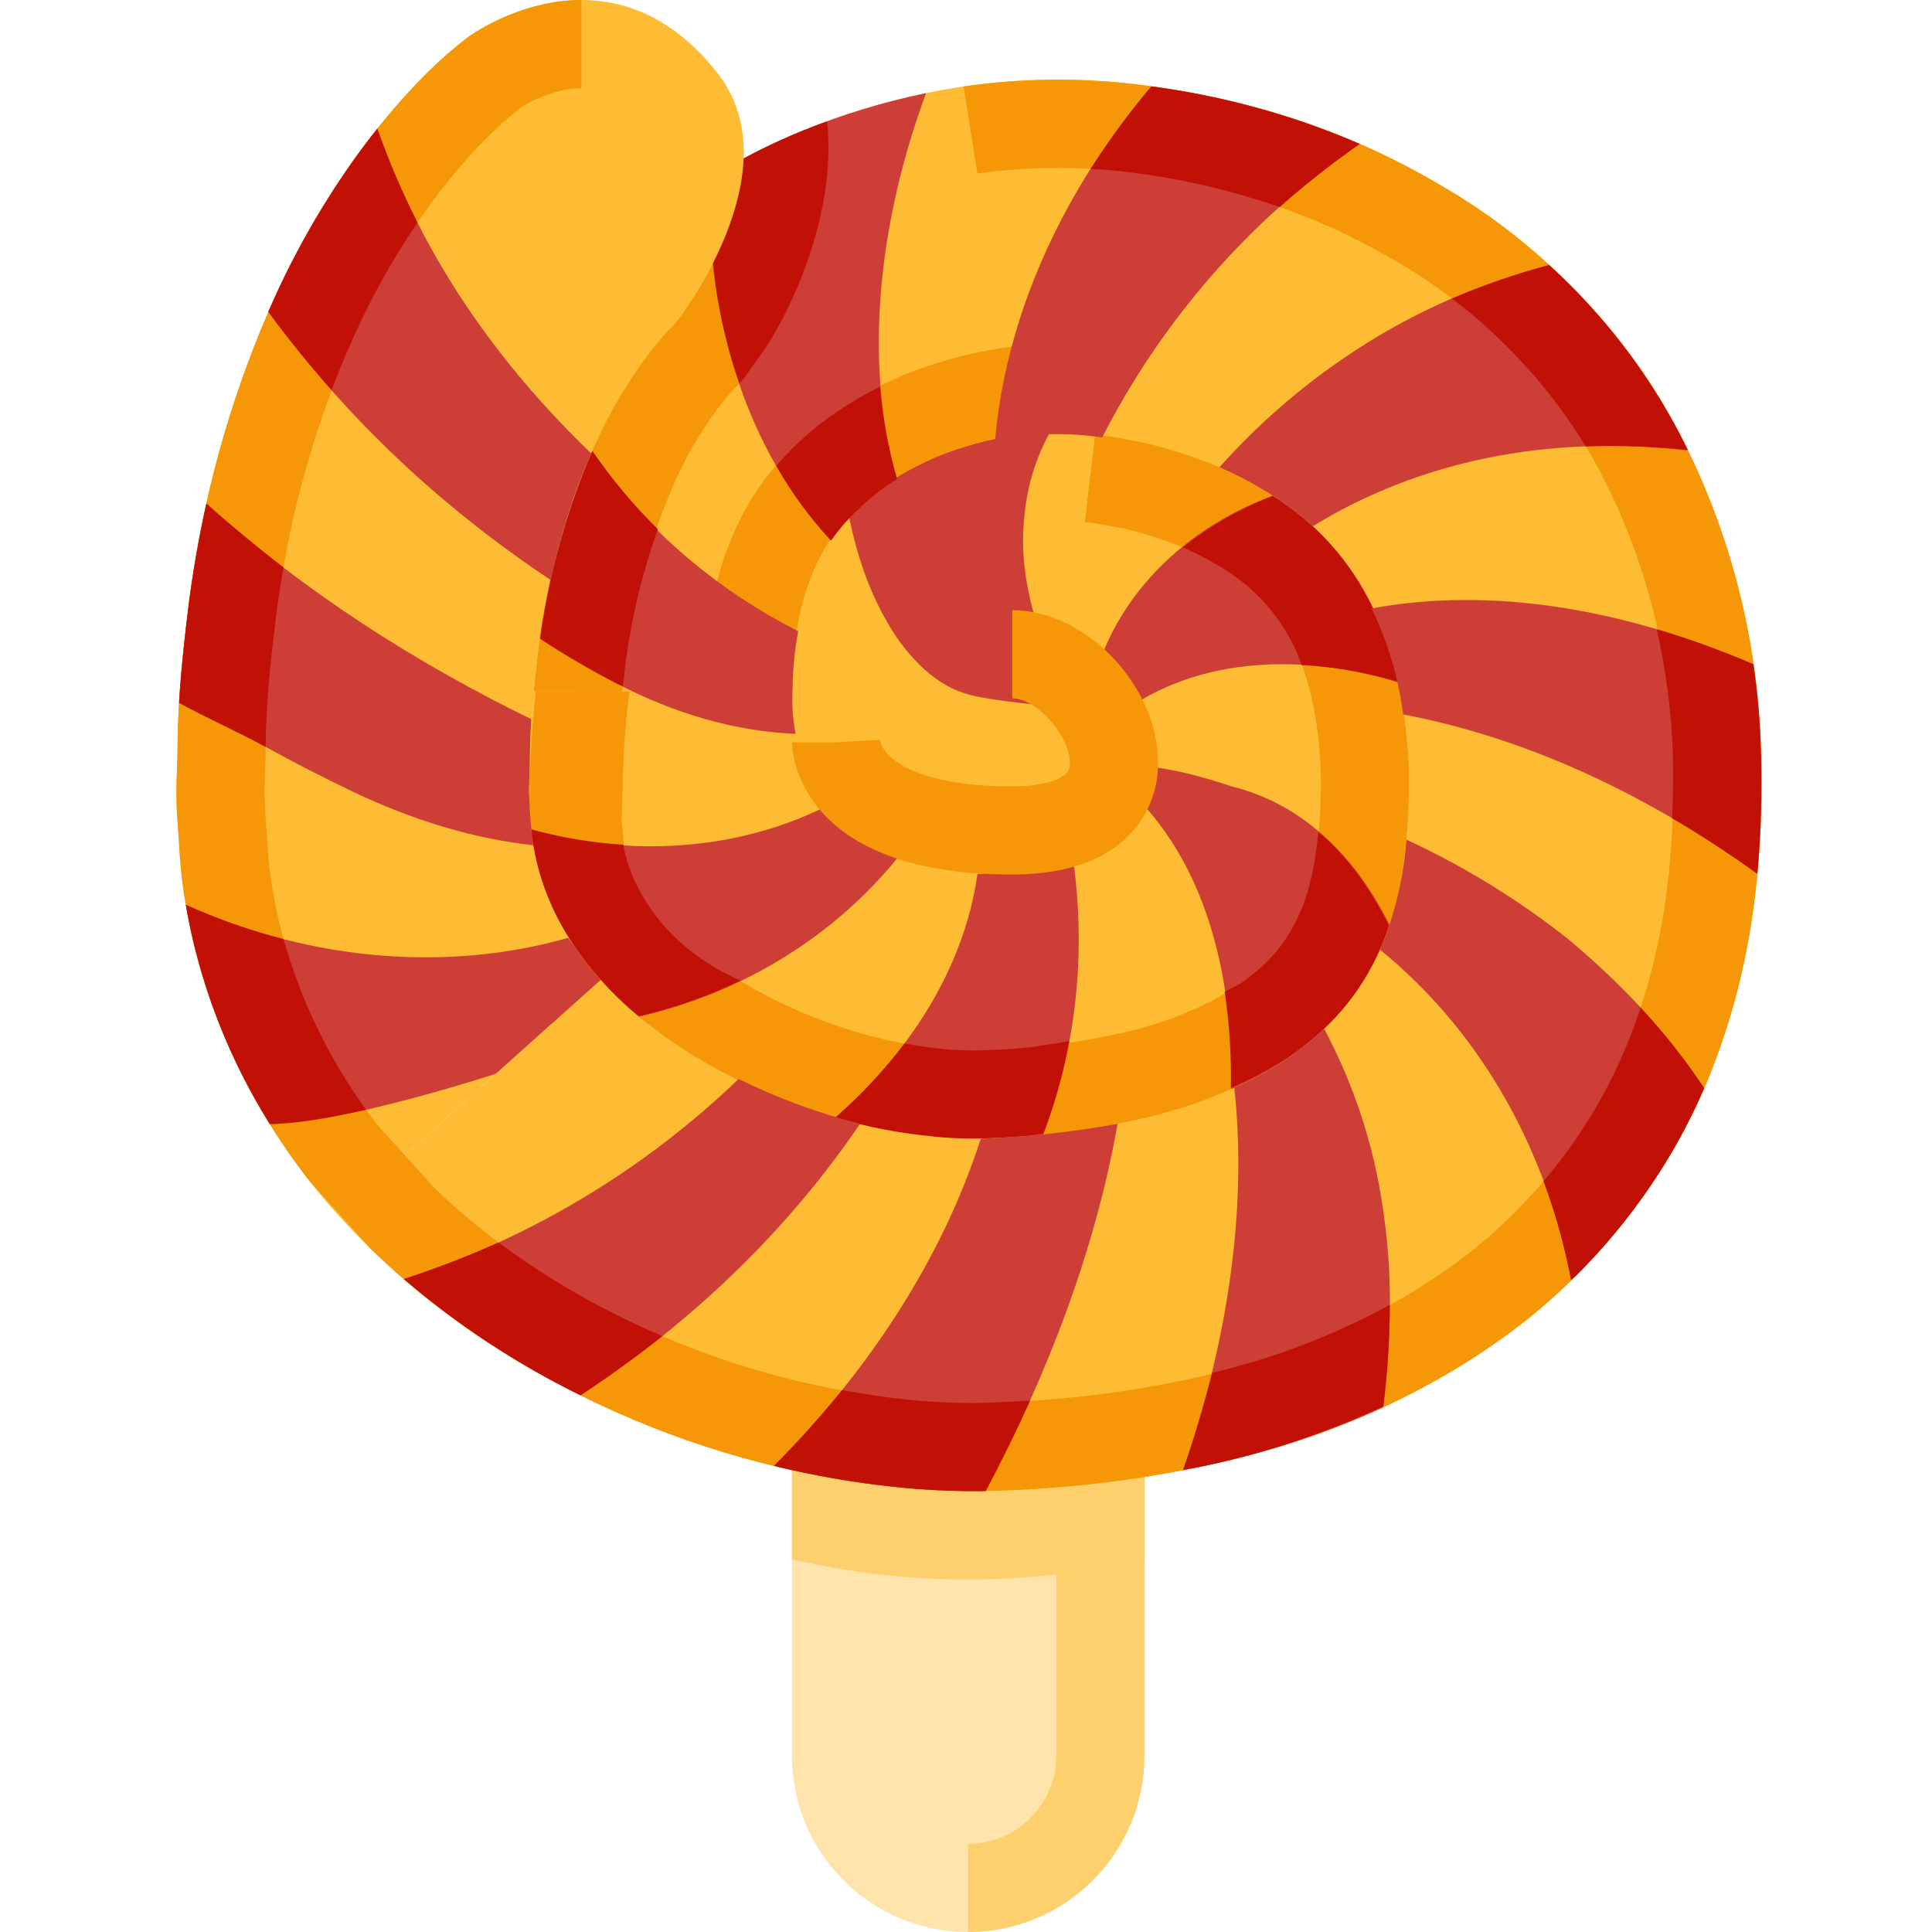 <svg height="467pt" viewBox="-42 0 467 467.708" width="467pt" xmlns="http://www.w3.org/2000/svg"><path d="m192.023 169.043c23.566 0 42.668 19.102 42.668 42.664v213.336c0 23.562-19.102 42.664-42.668 42.664-23.562 0-42.664-19.102-42.664-42.664v-213.336c0-23.562 19.102-42.664 42.664-42.664zm0 0" fill="#fee3aa"/><path d="m192.023 169.043c-23.562 0-42.664 19.102-42.664 42.664v165.746c28.066 6.562 57.266 6.562 85.332 0v-165.746c0-23.562-19.102-42.664-42.668-42.664zm0 0" fill="#fdcf6d"/><path d="m192.023 467.707v-21.332c11.777-.012 21.324-9.555 21.336-21.332v-225.836h21.332v225.836c-.027 23.551-19.113 42.637-42.668 42.664zm0 0" fill="#fdcf6d"/><path d="m316.168 159.766c-4.121-16.652-12.316-32.023-23.844-44.727-12.242-13.523-28.082-23.281-45.668-28.133-8.734-2.434-17.766-3.648-26.832-3.609-10.012.215-20.27 1.602-29.637 5.531-10.836 4.453-16.062 7.98-23.031 12.801-6.668 4.77-12.785 10.273-18.234 16.402-6.734 7.473-12.121 16.062-15.918 25.383-2.809 5.957-4.254 14.531-4.66 22.562l-64.117-1.617c-1.645 27.992 8.297 61.371 28.129 84.738 19.711 23.836 46.035 39.098 75.652 45.406 15.176 3.121 30.812 3.32 46.062.578 13.98-2.449 27.547-6.848 40.305-13.07 13.402-6.41 25.66-14.984 36.277-25.375 11.168-11.105 21.93-26.312 26.773-45.93 4.586-22 2.223-34.789-1.258-50.941zm0 0" fill="#fdbc34"/><path d="m127.609 72.043-4.125 6.098c-1.891 1.844-2.898 2.941-3.953 4.16-2.395 2.785-4.621 5.707-6.672 8.758-4.398 6.453-8.152 13.32-11.211 20.508-6.844 15.965-11.395 32.816-13.52 50.055-1.285 9-2.016 18.07-2.195 27.16l-.176 6.297c-.16 2.289-.121 4.586.109 6.871.199 1.324.266 2.762.352 4.508.004 1.527.16 3.047.461 4.543 2.262 13.047 7.922 24.492 17.316 35.004l7.484 8.371 16.766-14.965-7.484-8.387c-6.605-7.383-10.402-14.965-12.113-25.98-.09-2.152-.242-4.312-.504-6.156-.066-.77.02-1.758.129-4.281l.133-5.793c.188-8.152.859-16.285 2.02-24.359 1.863-15.184 5.867-30.027 11.895-44.086 2.523-5.891 5.609-11.523 9.215-16.824 1.543-2.293 3.223-4.488 5.027-6.582.703-.824 1.359-1.527 3.906-4.234l5.75-8.09zm0 0" fill="#f59707"/><path d="m194.023 275.656-3.5-.082c-2.703-.012-5.402-.199-8.082-.562-29.875-2.867-61.957-18.086-79.375-37.812l-7.105-8.043 15.961-14.145 7.125 8.051c13.664 15.469 41.375 28.406 65.914 30.77 1.898.262 3.812.398 5.73.406l3.375.086c2.082-.062 6.188-.18 9.77-.512 7.465-.535 14.883-1.559 22.211-3.074 12.77-2.539 23.852-6.969 32.145-12.812 7.23-5.125 11.645-10.613 14.707-18.344 3.293-8.082 4.812-19.688 4.461-33.633-1.168-24.594-8.855-39.812-24.918-49.117-8.77-5.32-20.418-9.102-32.168-10.477l2.5-21.188c14.898 1.75 29.293 6.477 40.543 13.32 22.207 12.855 33.832 34.699 35.355 66.68.457 17.094-1.625 31.664-5.98 42.375-4.543 11.457-11.605 20.312-22.188 27.801-10.73 7.562-24.625 13.199-40.23 16.301-8.148 1.688-16.402 2.832-24.707 3.43-3.855.363-8.5.5-11.543.582zm0 0" fill="#f59707"/><path d="m217.152 170.785c-3.547.809-21.773-1.559-25.008-2.664-7.043-1.875-12.707-7.168-17.273-13.594-8.953-13.18-13.047-30.355-14.012-48.008 4.086-3.418 8.406-6.543 12.93-9.359 2.266-1.441 4.727-2.785 7.156-4.121 3.004-1.57 6.086-2.977 9.242-4.211 12.125-5.211 27.34-6.16 38.754-5.164-13.008 13.164-22.672 24.172-23.586 45.031-.914 20.855 11.797 42.09 11.797 42.09zm0 0" fill="#cd3e36"/><path d="m175.027 207.562c-6.465-2.91-12.195-7.238-16.758-12.664-26.156 13.332-60.062 13.711-91.848-1.297 3.77 20.406 12.699 39.512 25.934 55.496 35.133-2.379 64.172-18.668 82.672-41.535zm19.25 4.008c-4.062 29.062-24.953 56-54.656 73.633 17.754 8.039 38.227 12.91 59.602 11.559 18.379-29.656 22.465-62.438 17.793-91.469-7.34 3.488-16.105 6.027-22.738 6.277zm81.711-11.02c-5.824-4.816-12.648-8.273-19.977-10.121-7.309-2.395-14.277-4.352-21.668-4.984.328 1.434.133 3.457.336 4.898-.312-.016.117-.031-.133.051.082.145-.219 1.137-1.602 2.848 20.512 20.988 25.699 55.273 21.43 88.77 16.797-8.547 33.262-19.43 47.094-37.91-4.473-17.52-13.082-33.562-25.48-43.551zm43.086-25.203c-2.328-20.461-10.566-42.66-26.75-60.309-37.418.953-65.789 25.465-70.695 53.645 3.098.516 5.484 1.293 7.637 3.848 23.492-17.266 59.469-14.777 89.809 2.816zm0 0" fill="#cd3e36"/><path d="m293.844 223.988c-4.434-8.895-10.059-16.75-17.039-22.621-.676 7.129-1.93 13.367-3.906 18.215-3.062 7.73-7.477 13.219-14.707 18.344-1.172.828-2.789 1.395-4.07 2.164 1.145 7.695 1.645 15.473 1.492 23.25 5.203-2.195 10.188-4.875 14.891-7.996 10.582-7.488 17.645-16.344 22.188-27.801.441-1.09.758-2.387 1.152-3.555zm0 0" fill="#c11107"/><path d="m203.836 253.812c-3.582.332-7.688.449-9.77.512l-3.375-.086c-1.918-.008-3.832-.145-5.73-.406-2.75-.266-5.547-.703-8.352-1.223-4.973 6.574-10.617 12.613-16.844 18.02 7.41 2.148 15 3.617 22.676 4.383 2.68.363 5.379.551 8.082.562l3.5.082c3.043-.082 7.688-.219 11.543-.582 1.535-.109 3.133-.5 4.68-.652 2.742-7.25 4.828-14.734 6.234-22.359-4.215.625-8.434 1.453-12.645 1.75zm0 0" fill="#c11107"/><path d="m136.914 237.379c-22.887-10.078-27.66-28.441-28.266-32.336-.008-.188-.035-.348-.047-.535-7.695-.492-15.32-1.781-22.754-3.844.027.371-.023.961.02 1.281.199 1.328.266 2.766.352 4.512.004 1.527.16 3.047.461 4.543 2.262 13.047 7.922 24.492 17.316 35.004l1.371 1.535c2.332-.402 4.422-1.238 6.676-1.781.09.074.156.156.242.23 8.5-1.953 16.762-4.84 24.629-8.609zm0 0" fill="#c11107"/><path d="m265.82 120.012c-7.863 3.098-15.242 7.309-21.906 12.504 2.941 1.23 5.793 2.676 8.527 4.316.789.457 1.547.938 2.293 1.43 8.375 5.352 14.727 13.348 18.047 22.715 7.891.449 15.699 1.789 23.285 3.996-4.5-20.168-14.52-35.004-30.246-44.961zm0 0" fill="#c11107"/><path d="m364.285 105.023c-12.887-25.027-33.961-46.344-57.48-59.941-23.562-14.02-48.625-21.613-74.441-24.703-13.738-1.633-27.633-1.457-41.328.527-13.543 2.023-26.793 5.68-39.457 10.887-25.426 10.336-50.191 29.238-66.105 54.855-15.824 25.652-21.695 54.848-21.562 80.668l85.336.18c.43-29.723 10.836-46.348 35.047-56.891 6.137-2.492 12.543-4.262 19.09-5.262 6.426-.941 12.945-1 19.383-.176 14.473 1.695 29.027 6.312 40.344 13.211 23.07 13.344 34.082 35.48 35.578 67.031.406 15.531-1.293 30.555-5.953 42.07-4.648 11.641-11.77 20.449-22.246 27.895-10.453 7.355-24.316 13.105-40.152 16.258-8.094 1.688-16.293 2.832-24.539 3.434-4.074.367-8.746.504-12.484.574-3.469.008-6.938-.184-10.387-.578-29.703-2.852-62.406-18.098-79.863-37.867l-63.555 56.945c18.316 20.332 40.098 34.945 62.684 45.609 22.73 10.758 47.121 17.59 72.129 20.207 6.645.723 13.32 1.059 20.004 1.012 6.402-.113 11.891-.312 17.926-.816 12.004-.883 23.941-2.562 35.723-5.027 23.887-4.906 48.766-13.98 71.59-29.941 22.828-15.707 42.273-39.77 52.395-65.992 10.402-26.332 12.684-52.516 11.984-77.422-.668-26.738-7.391-52.977-19.656-76.746zm0 0" fill="#fdbc34"/><path d="m108.305 167.41c.281-2.562.555-5.137.867-7.641 1.766-14.414 5.57-28.504 11.289-41.852 2.398-5.594 5.328-10.941 8.75-15.969 1.465-2.18 3.059-4.266 4.773-6.25.664-.781 1.289-1.449 3.707-4.023l5.457-7.676c6.613-10.297 18.105-32.184 15.262-54.543-2.27.82-4.582 1.414-6.832 2.336-4.824 2.07-9.535 4.406-14.105 6.992-.66 13.539-7.855 26.809-11.988 33.258l-3.344 4.941c-.375.551-.801 1.066-1.273 1.539-1.359 1.352-2.188 2.262-3.051 3.258-2.273 2.641-4.391 5.418-6.332 8.312-4.176 6.125-7.742 12.648-10.648 19.469-6.496 15.156-10.816 31.156-12.832 47.52-.414 3.363-.801 6.812-1.152 10.281zm0 0" fill="#f59707"/><path d="m149.797 157.906-21.211-2.188c3.23-31.5 18.312-52.082 47.418-64.781 7.781-3.168 15.906-5.418 24.207-6.699 8.398-1.25 14.938-1.289 24.898-.281l-2.168 21.23c-6.496-.848-13.078-.793-19.562.156-6.551 1.004-12.961 2.77-19.105 5.262-21.645 9.445-32.039 23.625-34.477 47.301zm0 0" fill="#f59707"/><path d="m150.879 152.816c-26.301-13.352-50.625-36.152-63.234-68.605-11.258 16.66-17.469 35.543-20.75 53.496 12.184 11.605 26.027 20.586 39.984 27.727 13.902 7.266 28.742 11.637 43.371 12.215-.711-3.668-.953-7.41-.719-11.137.047-4.598.496-9.18 1.348-13.695zm0 0" fill="#cd3e36"/><path d="m101.043 109.137c-.059.141-.148.289-.207.426-6.113 14.387-10.266 29.531-12.34 45.027 5.926 3.945 12.062 7.566 18.383 10.844.516.27 1.051.465 1.57.727.23-2.145.461-4.297.723-6.391 1.48-10.793 4.07-21.406 7.73-31.668-5.891-5.793-11.199-12.145-15.859-18.965zm0 0" fill="#c11107"/><path d="m174.691 115.562c-8.027-28.008-4.352-61.977 7.141-93.012-10.348 2.137-20.477 5.23-30.254 9.242-6.949 2.84-13.664 6.219-20.086 10.109-.461.613-1.031 1.137-1.68 1.547-1.484 34.105 8.996 65.809 28.809 87.227 4.168-6.168 9.656-11.332 16.07-15.113zm0 0" fill="#cd3e36"/><path d="m137.691 91.676 5.457-7.676c6.504-10.129 17.066-32.617 14.715-54.621-2.102.766-4.199 1.559-6.285 2.414-4.754 1.938-9.402 4.129-13.918 6.57-.508 8.523-4.281 18.223-7.488 24.836.953 10.094 3.125 20.035 6.465 29.605.367-.391.547-.586 1.055-1.129zm0 0" fill="#c11107"/><path d="m170.633 93.625c-10.281 5.18-18.598 11.52-25.051 19.156 3.711 6.516 8.156 12.582 13.246 18.086 1.977-2.828 4.258-5.426 6.809-7.754.129-.125.25-.254.379-.379 2.66-2.508 5.562-4.746 8.664-6.684.047-.027.074-.062.121-.094-2.098-7.293-3.492-14.77-4.168-22.332zm0 0" fill="#c11107"/><path d="m121.617 77.637s-.309.32-.859.977c-.961.961-1.973 2.02-3.027 3.285-2.238 2.578-4.309 5.293-6.203 8.129-4.223 6.215-7.828 12.824-10.77 19.738-6.449 15.059-10.742 30.957-12.758 47.215-1.016 8.473-2.066 17.02-2.074 25.863.02 4.078-.488 9.516-.078 12.473.465 3.082.191 6.359.898 9.309 2.047 11.961 7.418 22.621 16.316 32.57l-63.555 56.945c-18.301-20.09-32.262-46.918-36.867-75.09-1.391-6.98-1.48-13.965-2.082-20.961-.5-7.16.07-11.891.074-17.957.09-11.453 1.371-23.156 2.832-34.793 3.082-24.082 9.535-47.613 19.168-69.898 5.062-11.758 11.242-23 18.453-33.578 3.773-5.586 7.883-10.938 12.309-16.02 2.223-2.613 4.688-5.246 7.328-7.871 3.27-3.297 6.77-6.367 10.469-9.176 0 0 33.754-24.812 60.172 8.922 18.602 23.754-9.746 59.918-9.746 59.918zm0 0" fill="#fdbc34"/><path d="m194.484 360.969c-6.738.047-13.469-.289-20.168-1-25.008-2.633-49.391-9.469-72.125-20.219-21.145-10-39.562-22.582-54.77-37.406l-14.773-16.355c-15.727-20.188-26.207-43.75-30.02-66.938-.848-4.797-1.387-9.641-1.605-14.508l-.477-6.586c-.227-3.773-.25-7.555-.062-11.332.082-2.488.145-4.406.145-6.488.105-11.012 1.207-21.867 2.832-34.805 3.105-24.074 9.559-47.602 19.168-69.895 5.078-11.75 11.262-22.996 18.457-33.582 3.781-5.578 7.895-10.926 12.312-16.012 2.211-2.605 4.688-5.238 7.293-7.863 3.293-3.281 6.793-6.348 10.48-9.18 3.625-2.438 14.207-8.801 27.227-8.801v21.332c-5.812 0-11.707 2.805-14.477 4.586-2.832 2.188-5.527 4.555-8.062 7.082-2.23 2.23-4.336 4.426-6.273 6.73-3.887 4.465-7.5 9.164-10.812 14.07-6.465 9.473-12.004 19.543-16.539 30.074-8.844 20.477-14.777 42.086-17.625 64.207-1.5 12.117-2.543 22.273-2.648 32.156 0 2.281-.062 4.48-.145 6.68-.16 3.18-.152 6.371.02 9.551l.461 6.176c.152 4.246.598 8.473 1.332 12.656 3.293 20.023 12.293 40.168 25.375 57.012l13.793 15.262c13.02 12.664 29.5 23.906 48.477 32.875 20.66 9.762 42.82 15.961 65.543 18.332 5.84.625 11.711.91 17.582.855 5.543-.105 10.562-.281 16.211-.75 11.109-.82 22.156-2.375 33.062-4.656 24.164-4.969 45.602-13.906 63.75-26.574 19.914-13.719 36.164-34.207 44.664-56.23 7.961-20.145 11.293-42.062 10.523-69.062-.57-23.516-6.469-46.602-17.25-67.508-10.668-20.699-28.625-39.398-49.355-51.367-19.855-11.82-41.457-18.969-66.145-21.926-11.84-1.352-23.801-1.207-35.605.426l-3.332-21.062c13.738-1.965 27.672-2.152 41.457-.551 27.73 3.324 52.062 11.406 74.418 24.707 24.062 13.898 45.039 35.773 57.477 59.949 12.289 23.758 19.012 50 19.668 76.738.855 29.969-2.957 54.574-11.98 77.418-9.977 25.855-29.082 49.938-52.375 66-20.5 14.301-44.602 24.387-71.602 29.938-11.789 2.461-23.723 4.141-35.73 5.031-6 .488-11.438.688-17.77.812zm0 0" fill="#f59707"/><g fill="#cd3e36"><path d="m96.402 228.625c-.398-.531-.797-1.066-1.215-1.586-28.125 8.027-61.273 6.102-92.547-7.992.008.059.02.113.031.168.195 1.199.43 2.387.66 3.578 2.594 12.773 6.832 25.16 12.609 36.84 2.141 4.289 4.488 8.449 6.992 12.484 17.492.02 54.742-12.176 54.742-12.176l25.387-22.746c-2.422-2.695-4.645-5.559-6.66-8.57zm0 0"/><path d="m86.258 174.098c-.414 5.77-.324 11.699-.555 17.543.121 4.344.469 8.676 1.043 12.984-14.648-1.613-29.266-6.09-43.711-12.988-14.395-6.891-28.395-14.582-41.934-23.031 1.18-15.461 2.926-31.035 6.555-46.664 24.16 21.754 51.156 38.777 78.602 52.156zm0 0"/><path d="m100.758 109.766c-4.316 9.855-7.598 20.133-9.793 30.664-25.516-17.031-48.914-38.254-68.332-64.988 6.824-15.855 15.688-30.754 26.367-44.316 11.105 31.859 29.945 57.648 51.758 78.641zm0 0"/><path d="m331.941 64.371c-15.848 4.129-30.949 10.723-44.75 19.535-12.73 8.117-24.281 17.949-34.332 29.215 3.535 1.516 6.961 3.27 10.25 5.258 4.434 2.547 8.578 5.574 12.352 9.023 25.352-15.629 56.641-22.25 90.496-18.371-8.582-16.512-19.82-32.457-34.016-44.66zm0 0"/><path d="m381.773 160.715c-30.539-13.18-62.84-18.848-92.086-13.414 3.918 8.082 6.496 16.742 7.633 25.648 29.609 5.637 58.676 19.07 85.59 38.473 1.551-16.891 1.168-33.902-1.137-50.707zm0 0"/><path d="m337.281 227.352c-12.051-9.547-25.191-17.625-39.148-24.07-.633 8.285-2.453 16.434-5.398 24.199-.328.82-.672 1.625-1.023 2.414 22.973 18.715 39.793 46.129 46.328 80.012 9.484-9.254 17.695-19.727 24.426-31.145.508-.883 1.012-1.766 1.5-2.656v-.004c2.273-4.137 4.309-8.402 6.098-12.77-9.156-14.113-21.094-26.227-32.781-35.98zm0 0"/><path d="m247.973 355.125c15.363-3.09 30.316-7.941 44.566-14.457 1.988-16.664 2.293-32.375-.105-48.035-2.164-15.242-6.98-29.984-14.23-43.566-.02.02-.043.035-.062.051-2.402 2.262-4.957 4.352-7.652 6.258-4.395 3.055-9.059 5.707-13.938 7.914l-.094.051c3.203 29.676-1.695 61.699-12.406 92.566 1.309-.254 2.613-.512 3.922-.781zm0 0"/><path d="m145.148 354.832c16.707 4.219 33.887 6.281 51.117 6.133 15.234-28.688 26.629-58.828 31.926-88.902-10.934 1.988-21.992 3.184-33.098 3.574-9.23 28.656-26.664 55.652-49.945 79.195zm0 0"/><path d="m136.461 261.203c-22.898 22.004-50.469 38.551-80.66 48.402 13.043 11.043 27.383 20.453 42.707 28.027 27.605-18.246 50.258-40.41 67.34-65.586-10.152-2.574-20-6.207-29.387-10.844zm0 0"/><path d="m224.477 105.902c-8.621-1.289-17.406-1.031-25.938.766 2.547-29.605 15.805-59.73 37.492-85.312 17.246 2.363 34.102 7.031 50.105 13.875-26.059 18.121-47.238 42.395-61.66 70.672zm0 0"/></g><path d="m46.262 268.641c-9.031-12.484-15.793-26.461-19.961-41.293-8.113-2.082-16.027-4.859-23.66-8.301 0 .008-.008.016-.008.02 3.277 18.836 10.195 36.852 20.367 53.039 6.137-.102 15.008-1.582 23.262-3.465zm0 0" fill="#c11107"/><path d="m354.809 243.914c-.836 2.535-1.746 5.039-2.723 7.512-.438 1.141-.906 2.27-1.391 3.398-4.859 11.289-11.391 21.785-19.379 31.129 2.871 7.754 5.094 15.73 6.648 23.852.328-.312.68-.594 1.062-.836 13.199-13.062 23.789-28.523 31.203-45.551-4.617-6.898-9.773-13.422-15.422-19.504zm0 0" fill="#c11107"/><path d="m106.707 318.211c-9.949-4.965-19.441-10.797-28.371-17.426-7.496 3.336-15.156 6.289-22.953 8.848 13.016 11.141 27.379 20.598 42.754 28.148 6.59-4.383 13.891-9.57 19.848-14.336-2.238-.961-4.477-1.953-6.711-2.996-1.484-.703-2.945-1.422-4.398-2.152-.059-.027-.113-.055-.168-.086zm0 0" fill="#c11107"/><path d="m176.816 338.781c-5.184-.551-10.273-1.34-15.316-2.258-5.191 6.395-10.703 12.52-16.516 18.355 9.656 2.344 19.457 4.039 29.336 5.078 6.621.719 13.277 1.059 19.938 1.012.484-.012.969-.031 1.449-.035.199-.004.383-.016.582-.02 3.836-7.227 7.414-14.516 10.734-21.863-4.227.273-8.309.504-12.625.586-5.871.055-11.742-.23-17.582-.855zm0 0" fill="#c11107"/><path d="m3.461 145.332c-1.137 9.047-2.008 17.07-2.469 24.848 6.742 3.648 15.41 7.609 20.957 10.637 0-.195.012-.379.012-.578.105-9.883 1.148-20.039 2.648-32.156.488-3.609 1.047-7.18 1.676-10.711-6-4.598-12.906-10.309-18.672-15.441-1.684 7.617-3.066 15.418-4.152 23.402zm0 0" fill="#c11107"/><path d="m292.52 340.414c.996-8.133 1.52-16.312 1.559-24.504-13.531 7.352-27.98 12.879-42.969 16.43-1.98 7.844-4.328 15.664-7.043 23.469 1.309-.254 2.609-.414 3.918-.684 15.363-3.168 30.309-8.105 44.535-14.711zm0 0" fill="#c11107"/><path d="m383.074 211.535c.895-9.895 1.184-19.836.867-29.766-.199-7.023-.809-14.027-1.82-20.98-7.629-3.273-15.445-6.098-23.406-8.457 2.246 9.863 3.547 19.922 3.895 30.031.156 5.484.023 10.629-.164 15.723 6.918 4.047 13.953 8.641 20.629 13.449zm0 0" fill="#c11107"/><path d="m364.273 105.031c-8.062-15.379-18.762-29.219-31.617-40.891-8.008 2.18-15.859 4.898-23.496 8.141 12.926 9.816 23.906 21.953 32.387 35.793 8.246-.285 16.5.008 24.707.867-.645-1.312-1.301-2.617-1.98-3.91zm0 0" fill="#c11107"/><path d="m221.68 40.879c2.809.152 5.555.379 8.18.684 12.801 1.473 25.398 4.348 37.574 8.57 6.164-5.469 12.645-10.574 19.402-15.293-16.098-6.957-33.086-11.648-50.473-13.941-5.316 6.34-10.223 13.012-14.684 19.98zm0 0" fill="#c11107"/><path d="m37.926 94.449c1.352-3.586 2.789-7.109 4.309-10.574 4.52-10.496 10.035-20.531 16.473-29.969-3.707-7.371-6.957-14.961-9.734-22.73-2.809 3.52-5.426 7.07-7.887 10.68-7.195 10.586-13.379 21.832-18.457 33.582-.012.027-.023.059-.035.086 4.699 6.383 10.254 13.188 15.332 18.926zm0 0" fill="#c11107"/><path d="m202.691 211.707c-52.73 0-53.332-30.695-53.332-32h10.664l10.648-.594c.52 3.898 7.895 11.262 32.02 11.262 8.188 0 11.52-1.887 12.562-2.699.988-.688 1.523-1.863 1.395-3.062 0-6.539-8.082-15.57-13.957-15.57v-21.336c17.812 0 35.293 18.281 35.293 36.906.117 7.82-3.484 15.234-9.711 19.969-6.145 4.73-14.75 7.125-25.582 7.125zm0 0" fill="#f59707"/></svg>